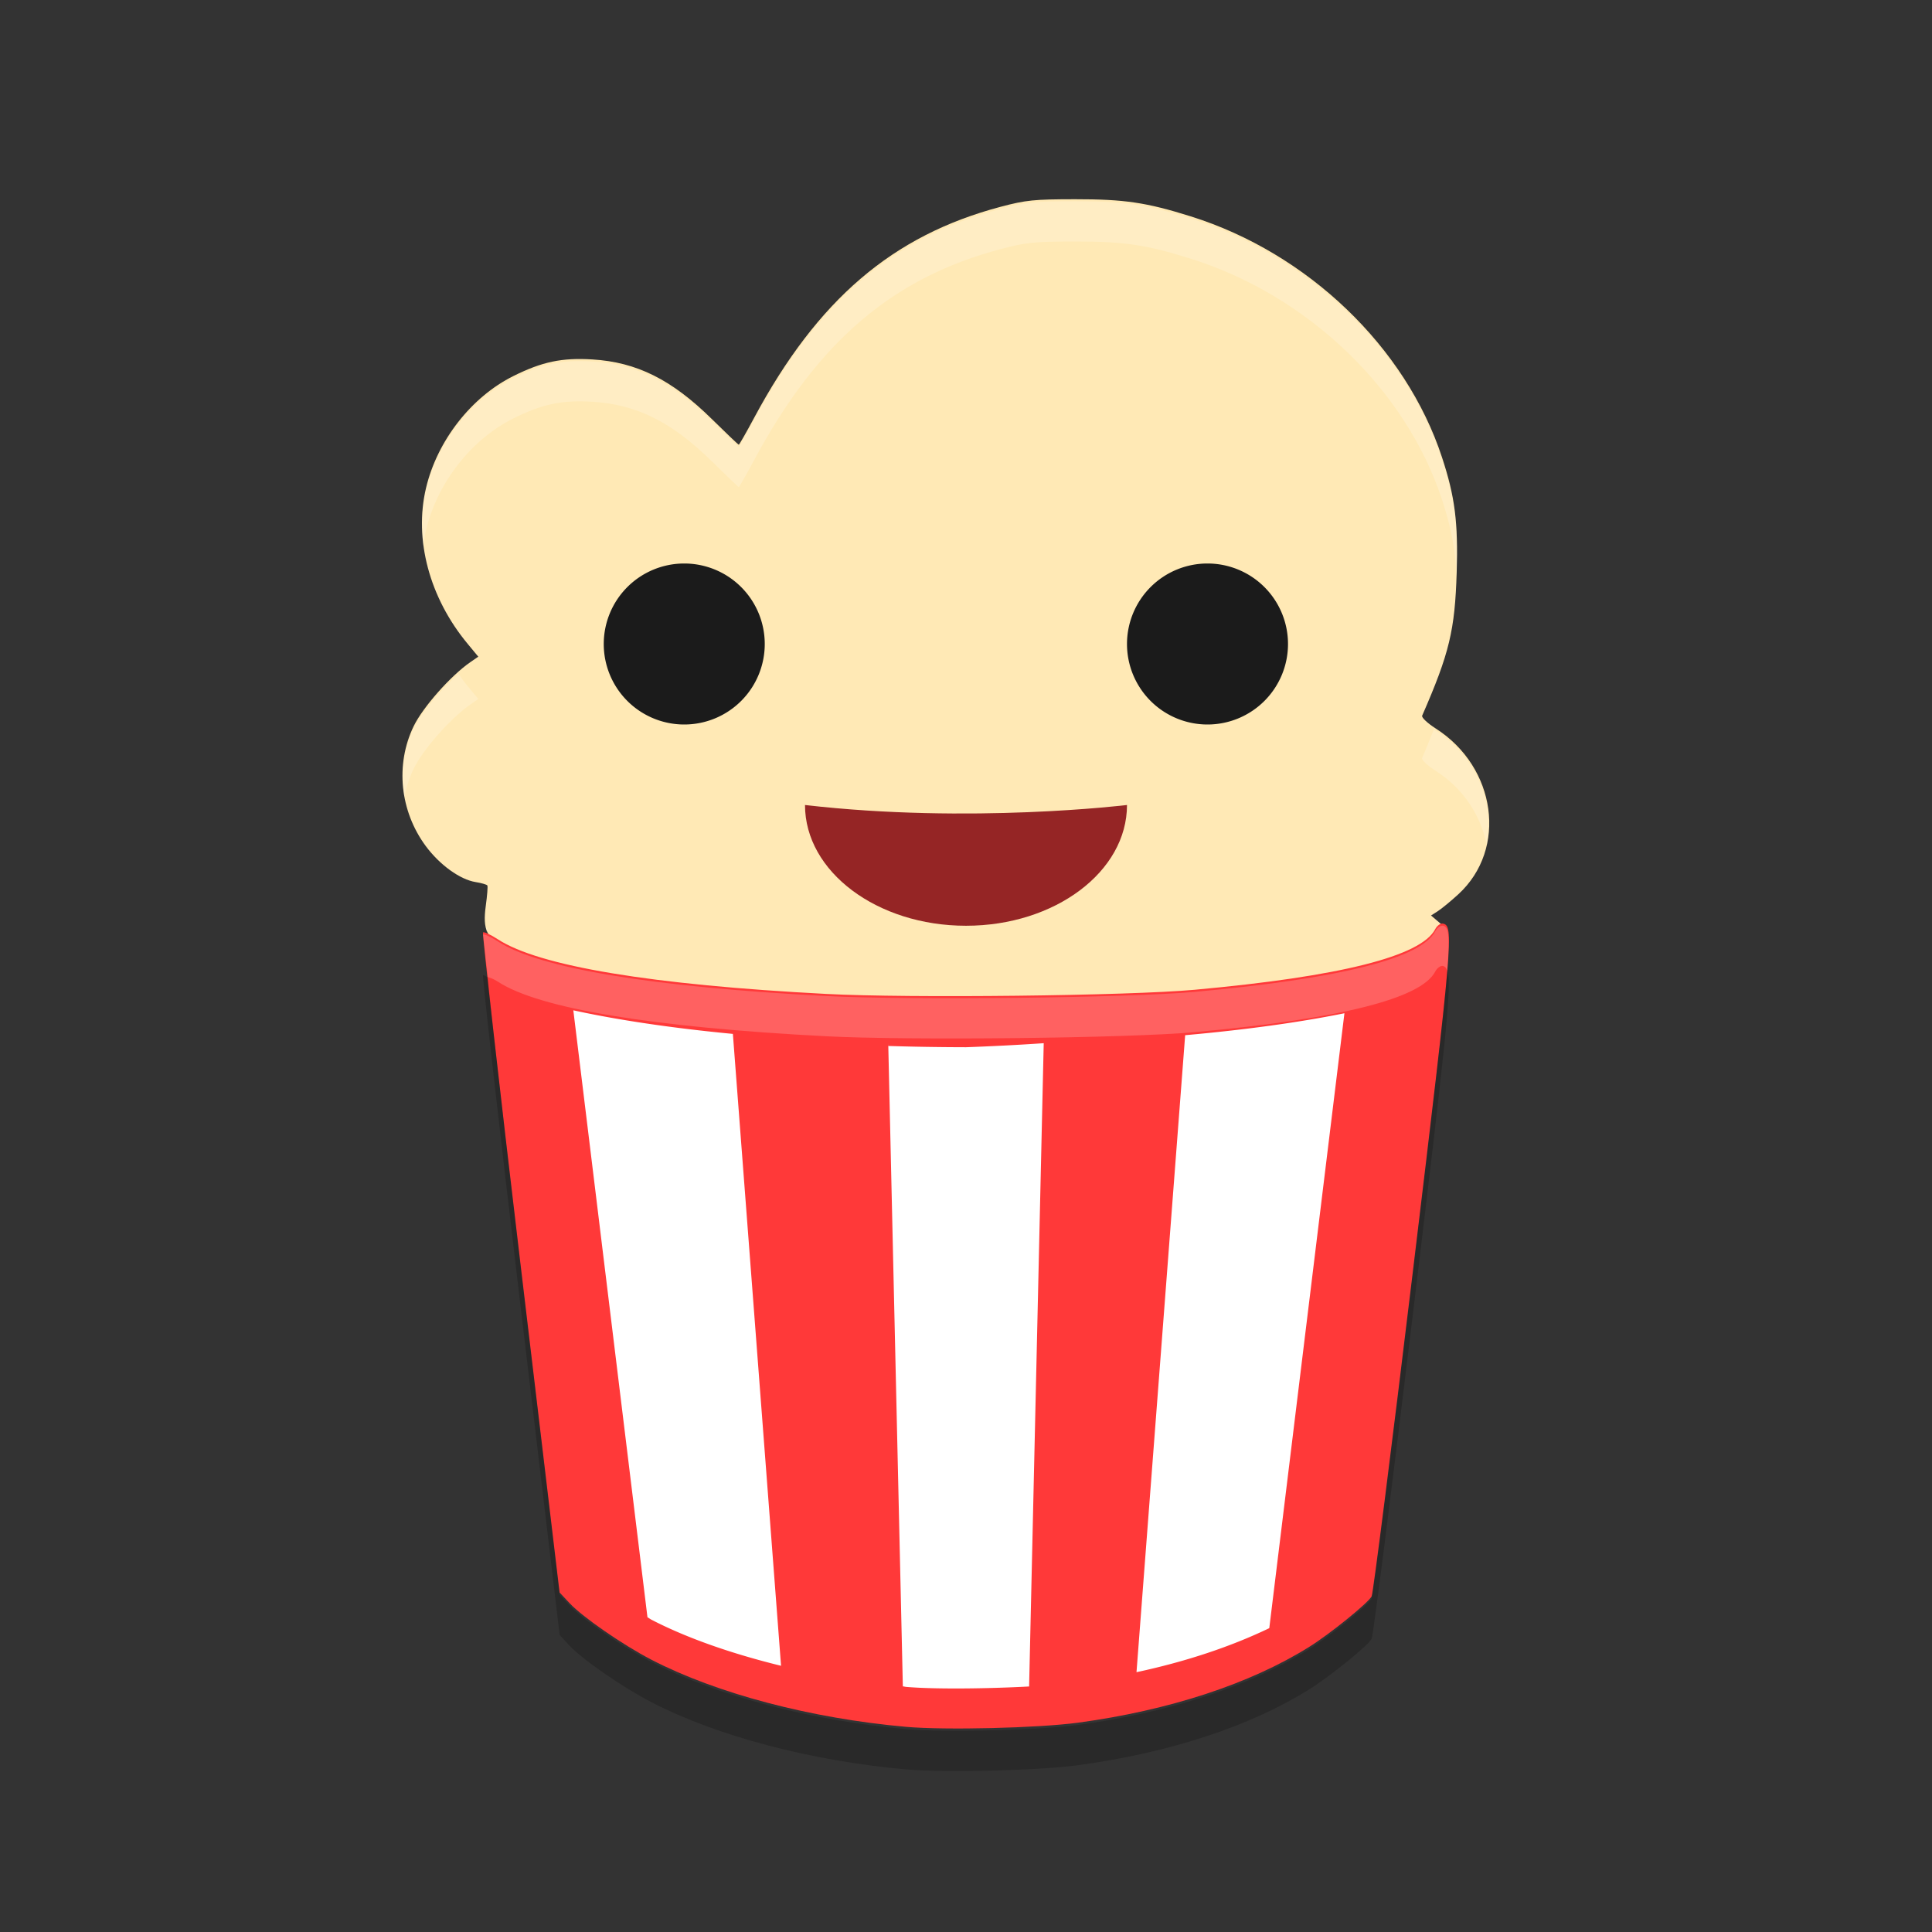 <?xml version="1.0" encoding="UTF-8" standalone="no"?>
<svg xmlns="http://www.w3.org/2000/svg" height="48" viewBox="0 0 48 48" width="48" version="1.1">
 <rect x="0" y="0" width="48" height="48" fill="#333333" stroke="none"/>
 <path d="m26.708 24.9c5.536-0.189 8.892-0.778 9.187-1.611 0.061-0.172 0.045-0.215-0.136-0.369l-0.205-0.175 0.172-0.11c0.094-0.061 0.323-0.249 0.508-0.419 1.223-1.124 0.944-3.156-0.567-4.119-0.203-0.13-0.353-0.272-0.334-0.316 0.677-1.55 0.814-2.121 0.858-3.562 0.037-1.248-0.043-1.879-0.365-2.858-0.899-2.739-3.338-5.076-6.247-5.987-1.101-0.345-1.646-0.425-2.869-0.424-1.022 0.001-1.219 0.021-1.848 0.187-2.687 0.711-4.549 2.305-6.124 5.24-0.198 0.37-0.371 0.672-0.383 0.672s-0.314-0.287-0.67-0.638c-0.997-0.981-1.866-1.414-2.97-1.481-0.756-0.046-1.247 0.058-1.959 0.412-1.046 0.52-1.894 1.607-2.172 2.783-0.302 1.279 0.085 2.727 1.034 3.87l0.265 0.32-0.196 0.135c-0.488 0.336-1.183 1.122-1.411 1.595-0.459 0.952-0.341 2.107 0.303 2.977 0.346 0.467 0.852 0.832 1.239 0.893 0.146 0.023 0.276 0.062 0.29 0.084 0.014 0.024-0.004 0.251-0.039 0.506-0.081 0.593 0.018 0.802 0.515 1.088 1.694 0.974 7.68 1.528 14.123 1.308z" fill="#ffe9b5"/>
 <path d="m26.781 42.8c2.265-0.306 4.277-0.965 5.745-1.883 0.519-0.324 1.466-1.091 1.552-1.257 0.037-0.071 0.499-3.713 1.027-8.095 0.993-8.241 1.021-8.565 0.742-8.619-0.059-0.011-0.145 0.052-0.191 0.141-0.349 0.67-2.356 1.175-5.982 1.504-1.646 0.149-7.079 0.211-9.145 0.103-4.341-0.226-7.137-0.691-8.159-1.357-0.18-0.117-0.347-0.194-0.37-0.17-0.023 0.024 0.395 3.723 0.93 8.221l0.973 8.177 0.252 0.269c0.324 0.346 1.321 1.034 2.027 1.4 1.629 0.843 3.965 1.459 6.331 1.669 0.974 0.086 3.272 0.03 4.267-0.103z" fill="#ff3939"/>
 <path d="m14.244 25.1 1.842 15.08c0.031 0.017 0.068 0.045 0.098 0.061 0.895 0.463 2.011 0.848 3.221 1.145l-1.197-15.699a13 2.5 0 0 1 -3.963 -0.586zm19.158 0.074a13 2.5 0 0 1 -3.957 0.545l-1.209 15.826c1.224-0.262 2.337-0.632 3.299-1.094l1.867-15.277zm-11.334 0.746 0.363 15.978c0.028 0 0.054 0.01 0.082 0.012 0.676 0.06 1.981 0.048 3.055-0.01l0.363-15.982a13 2.5 0 0 1 -1.931 0.1 13 2.5 0 0 1 -1.932 -0.031z" fill="#fff"/>
 <path d="m32 16a2 2 0 0 1 -2 2 2 2 0 0 1 -2 -2 2 2 0 0 1 2 -2 2 2 0 0 1 2 2z" fill="#1b1b1b"/>
 <path d="m19 16a2 2 0 0 1 -2 2 2 2 0 0 1 -2 -2 2 2 0 0 1 2 -2 2 2 0 0 1 2 2z" fill="#1b1b1b"/>
 <path d="m28 20c0 1.657-1.791 3-4 3s-4-1.343-4-3c4.107 0.476 8 0 8 0z" fill="#952525"/>
 <path opacity=".2" d="m26.711 5c-1.022 0.001-1.219 0.021-1.848 0.188-2.687 0.711-4.55 2.305-6.125 5.24-0.198 0.37-0.371 0.672-0.383 0.672-0.012 0-0.314-0.288-0.67-0.639-0.997-0.981-1.867-1.414-2.971-1.48-0.756-0.046-1.247 0.06-1.959 0.414-1.046 0.52-1.894 1.606-2.172 2.781-0.106 0.448-0.122 0.918-0.064 1.387 0.017-0.13 0.034-0.26 0.064-0.387 0.278-1.176 1.126-2.261 2.172-2.781 0.712-0.354 1.203-0.46 1.959-0.414 1.103 0.067 1.974 0.5 2.971 1.48 0.356 0.351 0.658 0.639 0.67 0.639s0.185-0.302 0.383-0.672c1.575-2.935 3.438-4.529 6.125-5.24 0.629-0.166 0.826-0.187 1.848-0.188 1.223-0.001 1.769 0.081 2.869 0.426 2.909 0.911 5.347 3.247 6.246 5.986 0.229 0.697 0.333 1.226 0.361 1.918 0.001-0.023 0.003-0.038 0.004-0.061 0.037-1.247-0.044-1.878-0.366-2.857-0.899-2.739-3.336-5.075-6.246-5.986-1.1-0.345-1.646-0.427-2.869-0.426zm-15.318 11.744c-0.44 0.388-0.93 0.968-1.115 1.352-0.258 0.536-0.327 1.137-0.229 1.715 0.044-0.245 0.118-0.486 0.229-0.715 0.228-0.472 0.923-1.258 1.41-1.594l0.195-0.137-0.264-0.318c-0.081-0.098-0.153-0.201-0.227-0.303zm24.232 1.373c-0.089 0.224-0.173 0.44-0.293 0.715-0.019 0.044 0.131 0.187 0.334 0.316 0.703 0.448 1.127 1.128 1.27 1.84 0.205-1.026-0.237-2.181-1.27-2.84-0.017-0.011-0.025-0.02-0.041-0.031zm-23.555 4.922c0.008 0.046 0.014 0.093 0.029 0.133 0-0.027 0.013-0.115 0.01-0.121-0.002 0-0.033-0.01-0.039-0.012z" fill="#fff"/>
 <path opacity=".2" d="m35.848 23c-0.059-0.011-0.145 0.05-0.191 0.139-0.349 0.67-2.356 1.175-5.982 1.504-1.646 0.149-7.079 0.211-9.145 0.103-4.341-0.226-7.136-0.689-8.158-1.355-0.18-0.117-0.348-0.194-0.371-0.17-0.003 0 0.108 0.937 0.119 1.055 0.069 0.023 0.13 0.036 0.252 0.115 1.022 0.666 3.817 1.13 8.158 1.355 2.065 0.107 7.499 0.048 9.145-0.102 3.626-0.329 5.634-0.834 5.982-1.504 0.046-0.089 0.133-0.152 0.191-0.141 0.049 0.01 0.083 0.046 0.109 0.115 0.073-0.939 0.022-1.09-0.109-1.115z" fill="#fff"/>
 <path opacity=".2" d="m35.957 24.117c-0.082 1.058-0.325 3.136-0.852 7.504-0.528 4.382-0.991 8.023-1.027 8.094-0.086 0.166-1.034 0.934-1.553 1.258-1.468 0.918-3.479 1.577-5.744 1.883-0.995 0.133-3.294 0.19-4.268 0.104-2.366-0.21-4.701-0.827-6.33-1.67-0.707-0.366-1.704-1.053-2.027-1.398l-0.252-0.27-0.973-8.178c-0.466-3.921-0.739-6.364-0.812-7.166-0.033-0.011-0.112-0.062-0.119-0.055-0.023 0.024 0.397 3.723 0.932 8.221l0.973 8.178 0.252 0.27c0.324 0.346 1.321 1.033 2.027 1.398 1.629 0.843 3.965 1.46 6.33 1.67 0.974 0.086 3.273 0.03 4.268-0.104 2.265-0.306 4.276-0.965 5.744-1.883 0.519-0.324 1.466-1.092 1.553-1.258 0.037-0.071 0.499-3.712 1.027-8.094 0.818-6.783 0.975-8.184 0.852-8.504z"/>
</svg>

